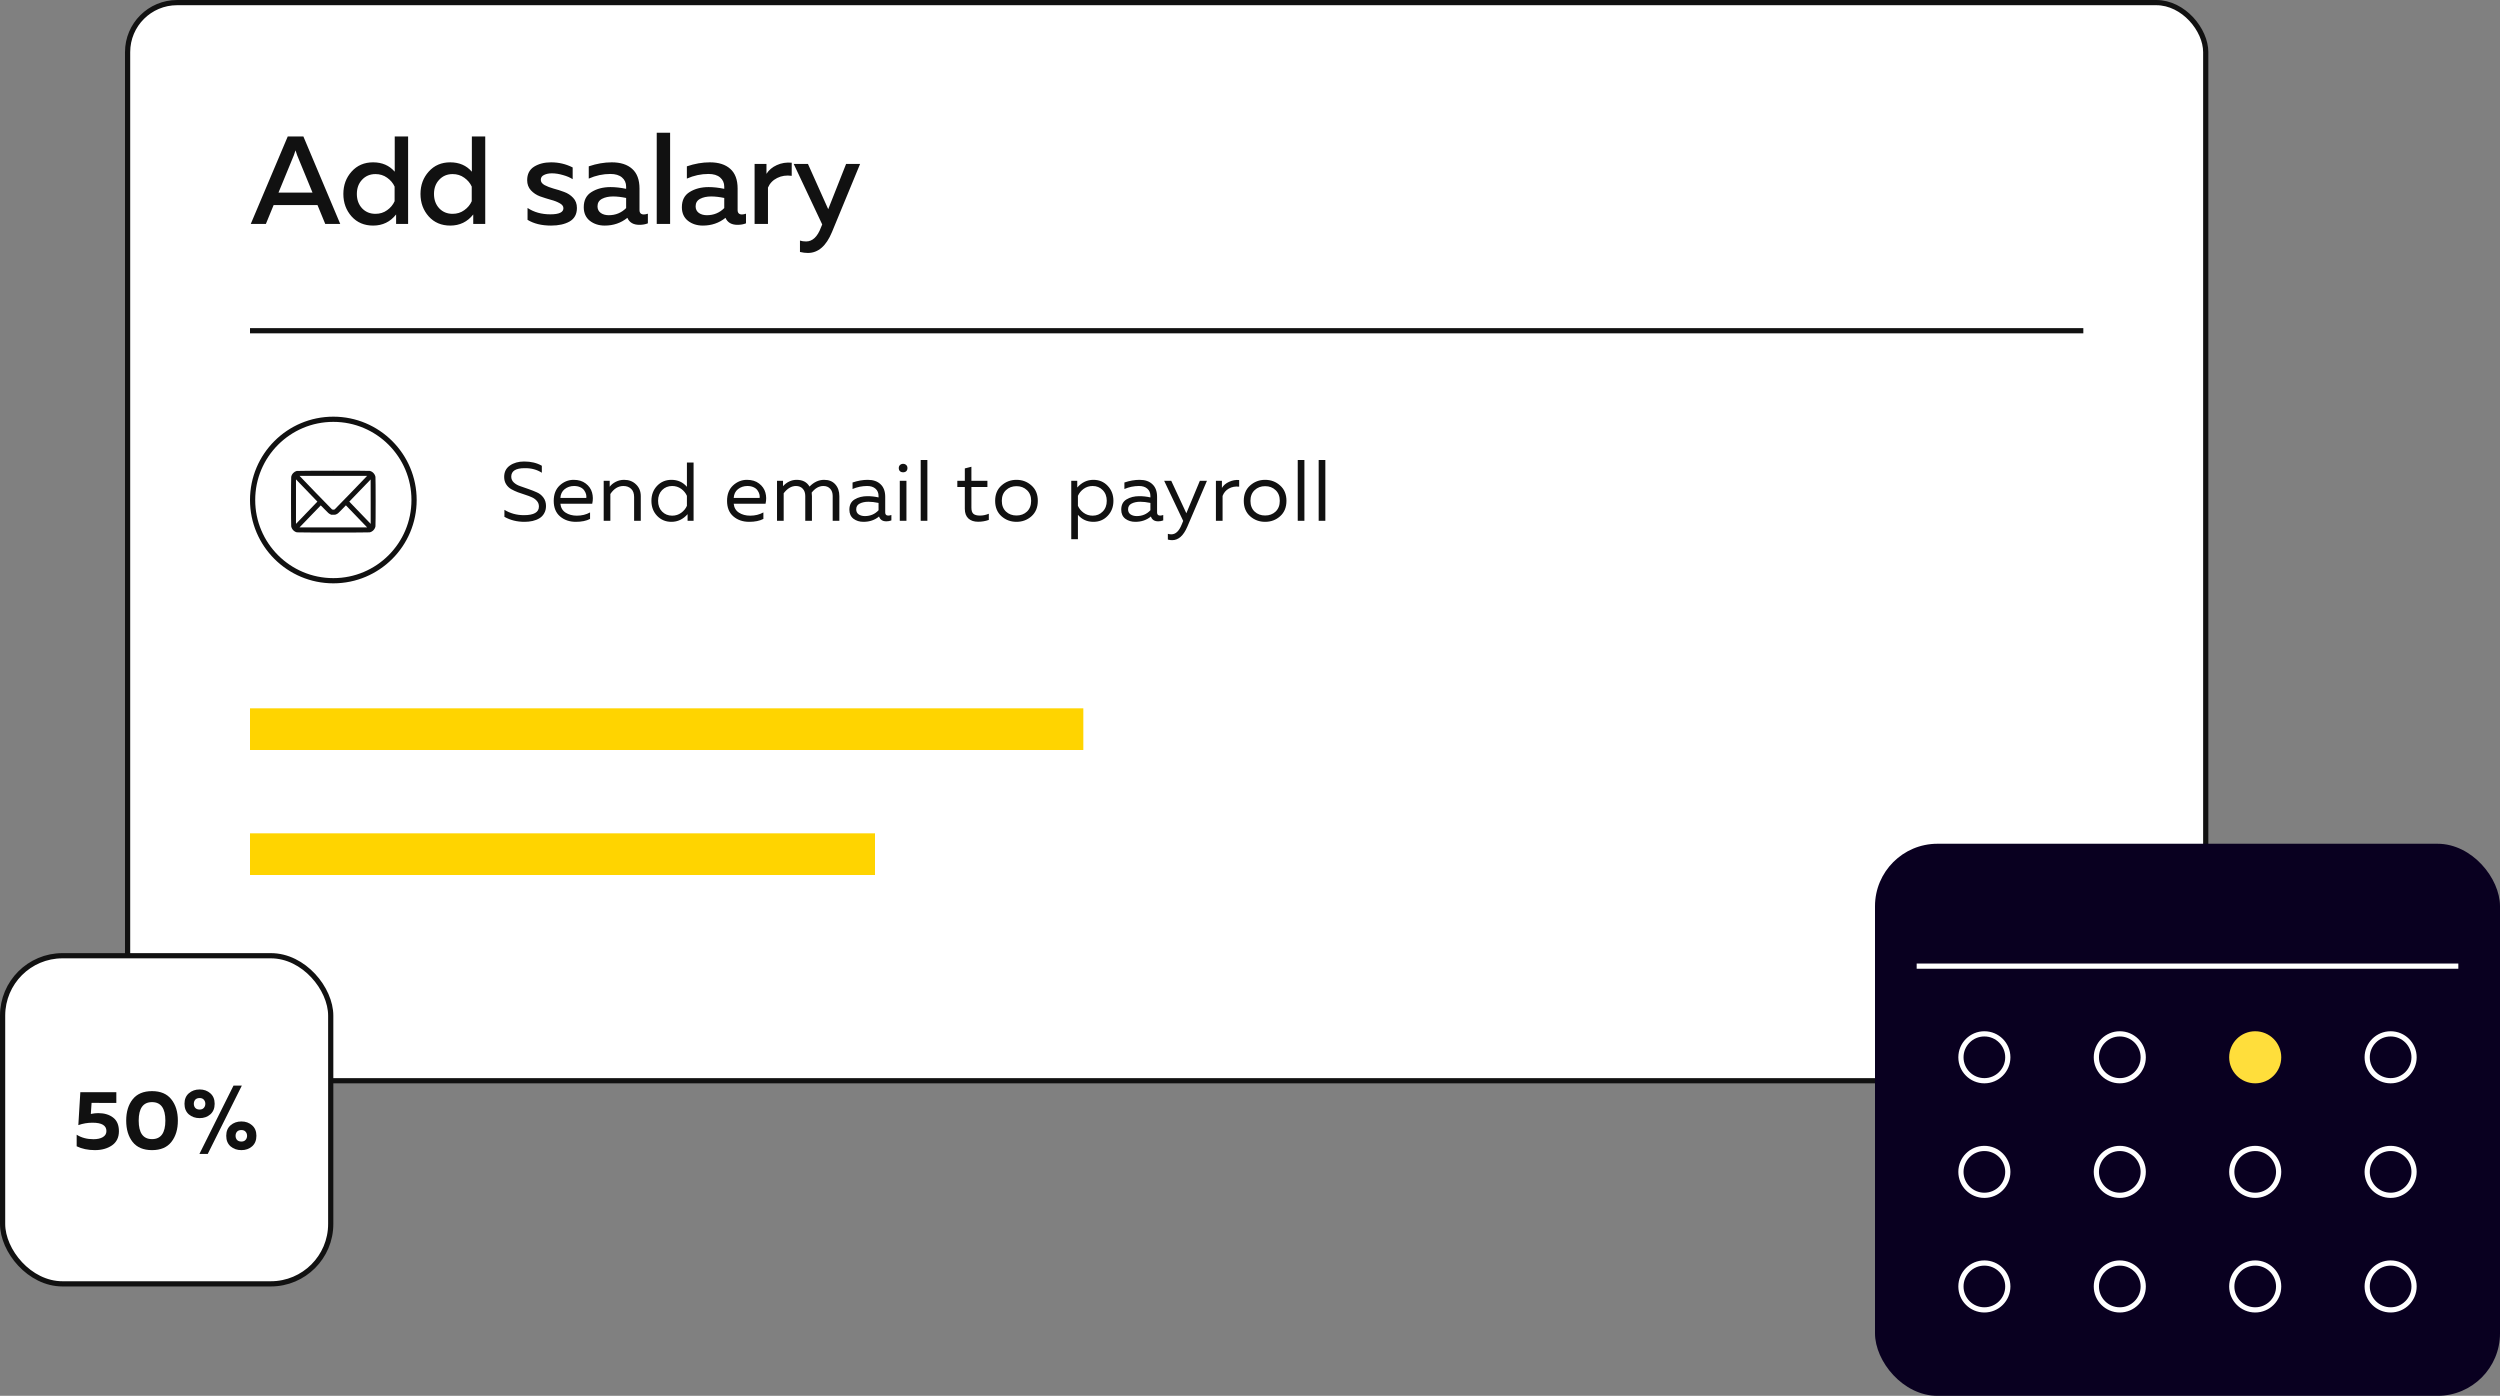 <svg width="480" height="268" viewBox="0 0 480 268" fill="none" xmlns="http://www.w3.org/2000/svg">
<rect x="0" y="0" width="480" height="268" fill="#808080" stroke="none"/>
<rect x="24.5" y="0.5" width="399" height="207" rx="9.5" fill="white" stroke="#111111"/>
<rect x="360" y="162" width="120" height="106" rx="12" fill="#090020"/>
<line x1="368" y1="185.5" x2="472" y2="185.5" stroke="white"/>
<circle cx="381" cy="203" r="4.5" stroke="white"/>
<circle cx="381" cy="225" r="4.5" stroke="white"/>
<circle cx="381" cy="247" r="4.5" stroke="white"/>
<circle cx="407" cy="203" r="4.5" stroke="white"/>
<circle cx="407" cy="225" r="4.5" stroke="white"/>
<circle cx="407" cy="247" r="4.5" stroke="white"/>
<circle cx="433" cy="203" r="5" fill="#FFDE3B"/>
<circle cx="433" cy="225" r="4.5" stroke="white"/>
<circle cx="433" cy="247" r="4.5" stroke="white"/>
<circle cx="459" cy="203" r="4.5" stroke="white"/>
<circle cx="459" cy="225" r="4.5" stroke="white"/>
<circle cx="459" cy="247" r="4.5" stroke="white"/>
<path d="M51.048 43H48.144L55.248 26.2H58.248L65.328 43H62.448L60.96 39.376H52.536L51.048 43ZM56.424 29.8L53.472 36.976H60L57.048 29.8C56.92 29.448 56.816 29.136 56.736 28.864C56.656 29.136 56.552 29.448 56.424 29.8ZM75.788 26.2H78.356V43H76.052V41.176C74.932 42.6 73.46 43.312 71.636 43.312C69.94 43.312 68.564 42.728 67.508 41.56C66.452 40.376 65.924 38.936 65.924 37.24C65.924 35.544 66.452 34.112 67.508 32.944C68.564 31.76 69.94 31.168 71.636 31.168C73.364 31.168 74.748 31.768 75.788 32.968V26.2ZM75.764 35.824C75.46 35.152 74.98 34.584 74.324 34.12C73.684 33.656 72.94 33.424 72.092 33.424C71.052 33.424 70.196 33.784 69.524 34.504C68.852 35.208 68.516 36.12 68.516 37.24C68.516 38.36 68.852 39.28 69.524 40C70.196 40.704 71.052 41.056 72.092 41.056C72.94 41.056 73.684 40.824 74.324 40.36C74.98 39.896 75.46 39.32 75.764 38.632V35.824ZM90.598 26.2H93.166V43H90.862V41.176C89.742 42.6 88.27 43.312 86.446 43.312C84.75 43.312 83.374 42.728 82.318 41.56C81.262 40.376 80.734 38.936 80.734 37.24C80.734 35.544 81.262 34.112 82.318 32.944C83.374 31.76 84.75 31.168 86.446 31.168C88.174 31.168 89.558 31.768 90.598 32.968V26.2ZM90.574 35.824C90.27 35.152 89.79 34.584 89.134 34.12C88.494 33.656 87.75 33.424 86.902 33.424C85.862 33.424 85.006 33.784 84.334 34.504C83.662 35.208 83.326 36.12 83.326 37.24C83.326 38.36 83.662 39.28 84.334 40C85.006 40.704 85.862 41.056 86.902 41.056C87.75 41.056 88.494 40.824 89.134 40.36C89.79 39.896 90.27 39.32 90.574 38.632V35.824ZM101.216 34.6C101.216 33.432 101.656 32.568 102.536 32.008C103.432 31.448 104.52 31.168 105.8 31.168C107.288 31.168 108.672 31.496 109.952 32.152V34.408C109.472 34.088 108.856 33.824 108.104 33.616C107.352 33.392 106.64 33.28 105.968 33.28C105.376 33.28 104.872 33.384 104.456 33.592C104.04 33.784 103.832 34.096 103.832 34.528C103.832 34.928 104.072 35.264 104.552 35.536C105.032 35.792 105.608 36.016 106.28 36.208C106.968 36.384 107.648 36.6 108.32 36.856C108.992 37.096 109.568 37.472 110.048 37.984C110.528 38.496 110.768 39.144 110.768 39.928C110.768 41.112 110.304 41.976 109.376 42.52C108.448 43.048 107.256 43.312 105.8 43.312C103.992 43.312 102.488 42.944 101.288 42.208V39.928C102.52 40.744 103.984 41.152 105.68 41.152C107.344 41.152 108.176 40.76 108.176 39.976C108.176 39.592 107.936 39.272 107.456 39.016C106.976 38.744 106.392 38.52 105.704 38.344C105.032 38.152 104.352 37.936 103.664 37.696C102.992 37.44 102.416 37.056 101.936 36.544C101.456 36.016 101.216 35.368 101.216 34.6ZM122.785 40.336C122.785 40.896 123.065 41.176 123.625 41.176C123.817 41.176 124.073 41.128 124.393 41.032V42.88C123.913 43.072 123.369 43.168 122.761 43.168C121.609 43.168 120.841 42.72 120.457 41.824C119.225 42.816 117.777 43.312 116.113 43.312C114.993 43.312 114.041 43.008 113.257 42.4C112.473 41.776 112.081 40.904 112.081 39.784C112.081 38.44 112.585 37.464 113.593 36.856C114.601 36.232 115.809 35.92 117.217 35.92C118.145 35.92 119.145 36.032 120.217 36.256V35.848C120.217 35.112 119.953 34.52 119.425 34.072C118.897 33.624 118.153 33.4 117.193 33.4C115.769 33.4 114.385 33.696 113.041 34.288V31.936C114.545 31.424 116.017 31.168 117.457 31.168C119.137 31.168 120.441 31.584 121.369 32.416C122.313 33.248 122.785 34.512 122.785 36.208V40.336ZM117.721 37.72C116.873 37.72 116.161 37.872 115.585 38.176C115.009 38.48 114.721 38.96 114.721 39.616C114.721 40.16 114.929 40.584 115.345 40.888C115.761 41.176 116.273 41.32 116.881 41.32C118.193 41.32 119.305 40.864 120.217 39.952V38.008C119.289 37.816 118.457 37.72 117.721 37.72ZM126.092 25.48H128.66V43H126.092V25.48ZM141.623 40.336C141.623 40.896 141.903 41.176 142.463 41.176C142.655 41.176 142.911 41.128 143.231 41.032V42.88C142.751 43.072 142.207 43.168 141.599 43.168C140.447 43.168 139.679 42.72 139.295 41.824C138.063 42.816 136.615 43.312 134.951 43.312C133.831 43.312 132.879 43.008 132.095 42.4C131.311 41.776 130.919 40.904 130.919 39.784C130.919 38.44 131.423 37.464 132.431 36.856C133.439 36.232 134.647 35.92 136.055 35.92C136.983 35.92 137.983 36.032 139.055 36.256V35.848C139.055 35.112 138.791 34.52 138.263 34.072C137.735 33.624 136.991 33.4 136.031 33.4C134.607 33.4 133.223 33.696 131.879 34.288V31.936C133.383 31.424 134.855 31.168 136.295 31.168C137.975 31.168 139.279 31.584 140.207 32.416C141.151 33.248 141.623 34.512 141.623 36.208V40.336ZM136.559 37.72C135.711 37.72 134.999 37.872 134.423 38.176C133.847 38.48 133.559 38.96 133.559 39.616C133.559 40.16 133.767 40.584 134.183 40.888C134.599 41.176 135.111 41.32 135.719 41.32C137.031 41.32 138.143 40.864 139.055 39.952V38.008C138.127 37.816 137.295 37.72 136.559 37.72ZM147.162 33.376C147.61 32.656 148.274 32.096 149.154 31.696C150.034 31.296 150.986 31.144 152.01 31.24V33.76C150.986 33.616 150.058 33.752 149.226 34.168C148.394 34.584 147.802 35.2 147.45 36.016V43H144.882V31.48H147.162V33.376ZM159.017 40.168L162.449 31.48H165.137L159.737 44.56C158.633 47.232 157.089 48.568 155.105 48.568C154.641 48.568 154.137 48.504 153.593 48.376V46.192C153.945 46.304 154.337 46.36 154.769 46.36C156.001 46.36 156.953 45.464 157.625 43.672L157.865 43.096L152.393 31.48H155.129L159.017 40.168Z" fill="#111111"/>
<rect x="0.5" y="183.5" width="63" height="63" rx="11.5" fill="white" stroke="#111111"/>
<path d="M15.424 209.704H22.336V211.768L17.584 211.752L17.44 213.88C17.952 213.773 18.421 213.72 18.848 213.72C20.021 213.72 20.976 214.003 21.712 214.568C22.458 215.133 22.832 216.008 22.832 217.192C22.832 218.387 22.389 219.293 21.504 219.912C20.618 220.52 19.525 220.824 18.224 220.824C16.901 220.824 15.733 220.579 14.72 220.088V217.864C15.626 218.44 16.704 218.728 17.952 218.728C18.698 218.728 19.296 218.595 19.744 218.328C20.202 218.061 20.432 217.672 20.432 217.16C20.432 216.093 19.546 215.56 17.776 215.56C16.816 215.56 15.904 215.715 15.04 216.024L15.424 209.704Z" fill="#111111"/>
<path d="M25.462 219.256C24.64 218.2 24.23 216.835 24.23 215.16C24.23 213.485 24.64 212.125 25.462 211.08C26.294 210.024 27.536 209.496 29.19 209.496C30.843 209.496 32.08 210.024 32.902 211.08C33.734 212.125 34.15 213.485 34.15 215.16C34.15 216.835 33.734 218.2 32.902 219.256C32.08 220.301 30.843 220.824 29.19 220.824C27.536 220.824 26.294 220.301 25.462 219.256ZM29.19 218.712C30.896 218.712 31.75 217.528 31.75 215.16C31.75 212.792 30.896 211.608 29.19 211.608C27.483 211.608 26.63 212.792 26.63 215.16C26.63 217.528 27.483 218.712 29.19 218.712Z" fill="#111111"/>
<path d="M39.886 221.56H38.286L44.831 208.44H46.431L39.886 221.56ZM40.383 209.912C40.937 210.392 41.215 211.064 41.215 211.928C41.215 212.792 40.937 213.469 40.383 213.96C39.828 214.44 39.145 214.68 38.334 214.68C37.513 214.68 36.82 214.44 36.255 213.96C35.7 213.469 35.422 212.792 35.422 211.928C35.422 211.064 35.7 210.392 36.255 209.912C36.82 209.421 37.513 209.176 38.334 209.176C39.145 209.176 39.828 209.421 40.383 209.912ZM37.486 211.144C37.305 211.357 37.215 211.619 37.215 211.928C37.215 212.237 37.305 212.499 37.486 212.712C37.678 212.925 37.961 213.032 38.334 213.032C38.687 213.032 38.953 212.925 39.135 212.712C39.327 212.499 39.422 212.237 39.422 211.928C39.422 211.619 39.327 211.357 39.135 211.144C38.953 210.931 38.687 210.824 38.334 210.824C37.961 210.824 37.678 210.931 37.486 211.144ZM48.398 216.056C48.953 216.536 49.23 217.208 49.23 218.072C49.23 218.936 48.953 219.613 48.398 220.104C47.844 220.584 47.161 220.824 46.35 220.824C45.529 220.824 44.836 220.584 44.27 220.104C43.716 219.613 43.438 218.936 43.438 218.072C43.438 217.208 43.716 216.536 44.27 216.056C44.836 215.565 45.529 215.32 46.35 215.32C47.161 215.32 47.844 215.565 48.398 216.056ZM45.502 217.288C45.321 217.501 45.23 217.763 45.23 218.072C45.23 218.381 45.321 218.643 45.502 218.856C45.694 219.069 45.977 219.176 46.35 219.176C46.703 219.176 46.969 219.069 47.151 218.856C47.343 218.643 47.438 218.381 47.438 218.072C47.438 217.763 47.343 217.501 47.151 217.288C46.969 217.075 46.703 216.968 46.35 216.968C45.977 216.968 45.694 217.075 45.502 217.288Z" fill="#111111"/>
<path d="M96.8 91.568C96.8 90.619 97.168 89.888 97.904 89.376C98.64 88.864 99.552 88.608 100.64 88.608C101.952 88.608 103.083 88.88 104.032 89.424V90.768C103.093 90.16 101.995 89.867 100.736 89.888C99.019 89.888 98.16 90.432 98.16 91.52C98.16 91.957 98.325 92.331 98.656 92.64C98.987 92.949 99.397 93.184 99.888 93.344C100.379 93.504 100.912 93.691 101.488 93.904C102.075 94.107 102.613 94.32 103.104 94.544C103.595 94.757 104.005 95.088 104.336 95.536C104.667 95.984 104.832 96.523 104.832 97.152C104.832 97.685 104.715 98.155 104.48 98.56C104.256 98.965 103.947 99.285 103.552 99.52C103.157 99.755 102.72 99.925 102.24 100.032C101.76 100.139 101.243 100.192 100.688 100.192C99.269 100.192 97.989 99.872 96.848 99.232V97.888C97.968 98.571 99.216 98.912 100.592 98.912C102.512 98.912 103.472 98.357 103.472 97.248C103.472 96.843 103.349 96.496 103.104 96.208C102.859 95.909 102.539 95.669 102.144 95.488C101.749 95.307 101.312 95.141 100.832 94.992C100.363 94.843 99.893 94.683 99.424 94.512C98.955 94.331 98.523 94.128 98.128 93.904C97.733 93.669 97.413 93.355 97.168 92.96C96.923 92.565 96.8 92.101 96.8 91.568ZM106.315 96.16C106.315 94.901 106.699 93.915 107.467 93.2C108.246 92.485 109.137 92.128 110.139 92.128C111.078 92.128 111.851 92.363 112.459 92.832C113.078 93.301 113.483 93.883 113.675 94.576C113.867 95.259 113.878 95.973 113.707 96.72H107.595C107.67 97.477 108.006 98.048 108.603 98.432C109.201 98.816 109.921 99.008 110.763 99.008C111.702 99.008 112.545 98.8 113.291 98.384V99.632C112.577 100.005 111.67 100.192 110.571 100.192C109.355 100.192 108.342 99.845 107.531 99.152C106.721 98.459 106.315 97.461 106.315 96.16ZM112.571 95.6C112.603 95.376 112.587 95.141 112.523 94.896C112.459 94.651 112.342 94.405 112.171 94.16C112.011 93.915 111.761 93.712 111.419 93.552C111.078 93.392 110.678 93.312 110.219 93.312C109.526 93.312 108.923 93.515 108.411 93.92C107.91 94.325 107.638 94.885 107.595 95.6H112.571ZM117.061 93.456C117.338 93.083 117.722 92.768 118.213 92.512C118.714 92.256 119.253 92.128 119.829 92.128C120.757 92.128 121.52 92.421 122.117 93.008C122.725 93.584 123.029 94.336 123.029 95.264V100H121.749V95.424C121.749 94.731 121.557 94.208 121.173 93.856C120.8 93.493 120.304 93.312 119.685 93.312C118.704 93.312 117.872 93.824 117.189 94.848V100H115.909V92.32H117.061V93.456ZM131.888 88.8H133.168V100H132.016V98.72C131.152 99.701 130.117 100.192 128.912 100.192C127.813 100.192 126.896 99.808 126.16 99.04C125.434 98.272 125.072 97.312 125.072 96.16C125.072 95.008 125.434 94.048 126.16 93.28C126.896 92.512 127.813 92.128 128.912 92.128C130.128 92.128 131.12 92.576 131.888 93.472V88.8ZM131.888 95.2C131.653 94.667 131.285 94.219 130.784 93.856C130.282 93.493 129.706 93.312 129.056 93.312C128.288 93.312 127.642 93.573 127.12 94.096C126.608 94.619 126.352 95.307 126.352 96.16C126.352 97.013 126.608 97.701 127.12 98.224C127.642 98.747 128.288 99.008 129.056 99.008C129.706 99.008 130.282 98.827 130.784 98.464C131.285 98.101 131.653 97.653 131.888 97.12V95.2ZM139.594 96.16C139.594 94.901 139.978 93.915 140.746 93.2C141.524 92.485 142.415 92.128 143.418 92.128C144.356 92.128 145.13 92.363 145.738 92.832C146.356 93.301 146.762 93.883 146.954 94.576C147.146 95.259 147.156 95.973 146.986 96.72H140.874C140.948 97.477 141.284 98.048 141.882 98.432C142.479 98.816 143.199 99.008 144.042 99.008C144.98 99.008 145.823 98.8 146.57 98.384V99.632C145.855 100.005 144.948 100.192 143.85 100.192C142.634 100.192 141.62 99.845 140.81 99.152C139.999 98.459 139.594 97.461 139.594 96.16ZM145.85 95.6C145.882 95.376 145.866 95.141 145.802 94.896C145.738 94.651 145.62 94.405 145.45 94.16C145.29 93.915 145.039 93.712 144.698 93.552C144.356 93.392 143.956 93.312 143.498 93.312C142.804 93.312 142.202 93.515 141.69 93.92C141.188 94.325 140.916 94.885 140.874 95.6H145.85ZM150.467 100H149.187V92.32H150.339V93.344C151.096 92.533 151.971 92.128 152.963 92.128C154.104 92.128 154.926 92.56 155.427 93.424C156.27 92.56 157.203 92.128 158.227 92.128C159.155 92.128 159.875 92.421 160.387 93.008C160.899 93.584 161.155 94.336 161.155 95.264V100H159.875V95.232C159.875 94.645 159.715 94.181 159.395 93.84C159.075 93.488 158.638 93.312 158.083 93.312C157.262 93.312 156.515 93.733 155.843 94.576C155.875 94.8 155.891 95.029 155.891 95.264V100H154.611V95.232C154.611 94.645 154.451 94.181 154.131 93.84C153.811 93.488 153.374 93.312 152.819 93.312C151.966 93.312 151.182 93.776 150.467 94.704V100ZM169.961 98.4C169.961 98.795 170.159 98.992 170.553 98.992C170.724 98.992 170.921 98.955 171.145 98.88V99.92C170.825 100.037 170.505 100.096 170.185 100.096C169.449 100.096 168.98 99.787 168.777 99.168C167.956 99.851 166.959 100.192 165.785 100.192C165.039 100.192 164.399 99.995 163.865 99.6C163.343 99.195 163.081 98.613 163.081 97.856C163.081 96.949 163.417 96.293 164.089 95.888C164.772 95.472 165.593 95.264 166.553 95.264C167.257 95.264 167.967 95.344 168.681 95.504V95.232C168.681 94.645 168.489 94.181 168.105 93.84C167.721 93.488 167.183 93.312 166.489 93.312C165.519 93.312 164.585 93.504 163.689 93.888V92.64C164.692 92.299 165.668 92.128 166.617 92.128C167.663 92.128 168.479 92.411 169.065 92.976C169.663 93.531 169.961 94.336 169.961 95.392V98.4ZM164.393 97.792C164.393 98.219 164.553 98.544 164.873 98.768C165.204 98.981 165.599 99.088 166.057 99.088C167.113 99.088 167.988 98.715 168.681 97.968V96.56C167.956 96.411 167.305 96.336 166.729 96.336C166.079 96.336 165.524 96.453 165.065 96.688C164.617 96.912 164.393 97.28 164.393 97.792ZM174.037 100H172.757V92.32H174.037V100ZM173.989 89.28C174.149 89.419 174.229 89.616 174.229 89.872C174.229 90.128 174.149 90.331 173.989 90.48C173.829 90.619 173.631 90.688 173.397 90.688C173.162 90.688 172.965 90.619 172.805 90.48C172.645 90.331 172.565 90.128 172.565 89.872C172.565 89.616 172.645 89.419 172.805 89.28C172.965 89.131 173.162 89.056 173.397 89.056C173.631 89.056 173.829 89.131 173.989 89.28ZM176.775 88.32H178.055V100H176.775V88.32ZM185.246 89.936L186.51 89.616V92.32H189.582V93.504H186.51V97.472C186.51 98.037 186.638 98.432 186.894 98.656C187.161 98.88 187.582 98.992 188.158 98.992C188.713 98.992 189.278 98.875 189.854 98.64V99.824C189.203 100.059 188.515 100.176 187.79 100.176C187.011 100.176 186.393 99.968 185.934 99.552C185.475 99.125 185.246 98.507 185.246 97.696V93.504H183.806V92.32H185.246V89.936ZM192.284 99.12C191.474 98.395 191.068 97.408 191.068 96.16C191.068 94.912 191.474 93.931 192.284 93.216C193.095 92.491 194.055 92.128 195.164 92.128C196.284 92.128 197.244 92.491 198.044 93.216C198.855 93.931 199.26 94.912 199.26 96.16C199.26 97.408 198.855 98.395 198.044 99.12C197.244 99.835 196.284 100.192 195.164 100.192C194.055 100.192 193.095 99.835 192.284 99.12ZM197.18 98.224C197.714 97.712 197.98 97.024 197.98 96.16C197.98 95.296 197.714 94.613 197.18 94.112C196.647 93.6 195.975 93.344 195.164 93.344C194.354 93.344 193.682 93.6 193.148 94.112C192.615 94.613 192.348 95.296 192.348 96.16C192.348 97.024 192.615 97.712 193.148 98.224C193.682 98.725 194.354 98.976 195.164 98.976C195.975 98.976 196.647 98.725 197.18 98.224ZM206.833 93.6C207.697 92.619 208.732 92.128 209.937 92.128C211.036 92.128 211.948 92.512 212.673 93.28C213.409 94.048 213.777 95.008 213.777 96.16C213.777 97.312 213.409 98.272 212.673 99.04C211.948 99.808 211.036 100.192 209.937 100.192C208.721 100.192 207.729 99.744 206.961 98.848V103.52H205.681V92.32H206.833V93.6ZM211.713 98.224C212.236 97.701 212.497 97.013 212.497 96.16C212.497 95.307 212.236 94.619 211.713 94.096C211.201 93.573 210.561 93.312 209.793 93.312C209.142 93.312 208.566 93.493 208.065 93.856C207.564 94.219 207.196 94.667 206.961 95.2V97.12C207.196 97.653 207.564 98.101 208.065 98.464C208.566 98.827 209.142 99.008 209.793 99.008C210.561 99.008 211.201 98.747 211.713 98.224ZM222.158 98.4C222.158 98.795 222.356 98.992 222.75 98.992C222.921 98.992 223.118 98.955 223.342 98.88V99.92C223.022 100.037 222.702 100.096 222.382 100.096C221.646 100.096 221.177 99.787 220.974 99.168C220.153 99.851 219.156 100.192 217.982 100.192C217.236 100.192 216.596 99.995 216.062 99.6C215.54 99.195 215.278 98.613 215.278 97.856C215.278 96.949 215.614 96.293 216.286 95.888C216.969 95.472 217.79 95.264 218.75 95.264C219.454 95.264 220.164 95.344 220.878 95.504V95.232C220.878 94.645 220.686 94.181 220.302 93.84C219.918 93.488 219.38 93.312 218.686 93.312C217.716 93.312 216.782 93.504 215.886 93.888V92.64C216.889 92.299 217.865 92.128 218.814 92.128C219.86 92.128 220.676 92.411 221.262 92.976C221.86 93.531 222.158 94.336 222.158 95.392V98.4ZM216.59 97.792C216.59 98.219 216.75 98.544 217.07 98.768C217.401 98.981 217.796 99.088 218.254 99.088C219.31 99.088 220.185 98.715 220.878 97.968V96.56C220.153 96.411 219.502 96.336 218.926 96.336C218.276 96.336 217.721 96.453 217.262 96.688C216.814 96.912 216.59 97.28 216.59 97.792ZM227.779 98.544L230.371 92.32H231.731L227.955 101.152C227.219 102.859 226.253 103.712 225.059 103.712C224.771 103.712 224.493 103.675 224.227 103.6V102.496C224.451 102.56 224.675 102.592 224.899 102.592C225.72 102.592 226.381 101.968 226.883 100.72L227.171 100.016L223.523 92.32H224.883L227.779 98.544ZM234.608 93.68C234.907 93.179 235.365 92.789 235.984 92.512C236.603 92.224 237.248 92.107 237.92 92.16V93.44C237.173 93.355 236.512 93.477 235.936 93.808C235.371 94.128 234.971 94.597 234.736 95.216V100H233.456V92.32H234.608V93.68ZM240.022 99.12C239.211 98.395 238.806 97.408 238.806 96.16C238.806 94.912 239.211 93.931 240.022 93.216C240.833 92.491 241.793 92.128 242.902 92.128C244.022 92.128 244.982 92.491 245.782 93.216C246.593 93.931 246.998 94.912 246.998 96.16C246.998 97.408 246.593 98.395 245.782 99.12C244.982 99.835 244.022 100.192 242.902 100.192C241.793 100.192 240.833 99.835 240.022 99.12ZM244.918 98.224C245.451 97.712 245.718 97.024 245.718 96.16C245.718 95.296 245.451 94.613 244.918 94.112C244.385 93.6 243.713 93.344 242.902 93.344C242.091 93.344 241.419 93.6 240.886 94.112C240.353 94.613 240.086 95.296 240.086 96.16C240.086 97.024 240.353 97.712 240.886 98.224C241.419 98.725 242.091 98.976 242.902 98.976C243.713 98.976 244.385 98.725 244.918 98.224ZM249.166 88.32H250.446V100H249.166V88.32ZM253.185 88.32H254.465V100H253.185V88.32Z" fill="#111111"/>
<circle cx="64" cy="96" r="15.5" fill="white" stroke="#111111"/>
<path fill-rule="evenodd" clip-rule="evenodd" d="M56.972 90.423C56.705 90.492 56.505 90.611 56.303 90.819C56.096 91.034 55.97 91.271 55.913 91.556C55.862 91.806 55.863 100.822 55.913 101.067C56.029 101.631 56.474 102.094 57.013 102.211C57.252 102.263 70.749 102.263 70.987 102.211C71.525 102.093 71.975 101.626 72.088 101.067C72.138 100.817 72.137 91.801 72.087 91.556C71.97 90.988 71.53 90.531 70.987 90.412C70.73 90.356 57.189 90.366 56.972 90.423ZM67.411 94.566C65.718 96.326 64.295 97.788 64.248 97.814C64.2 97.84 64.089 97.862 64 97.862C63.911 97.862 63.8 97.84 63.752 97.814C63.705 97.788 62.282 96.326 60.589 94.566L57.511 91.365H64H70.489L67.411 94.566ZM58.884 98.447L56.829 100.582V96.312V92.041L58.884 94.176L60.938 96.312L58.884 98.447ZM71.171 96.32V100.582L69.117 98.447L67.062 96.312L69.109 94.185C70.234 93.015 71.159 92.058 71.163 92.058C71.167 92.058 71.171 93.976 71.171 96.32ZM62.348 97.806C63.03 98.508 63.118 98.587 63.348 98.705L63.6 98.834H63.998C64.394 98.834 64.399 98.834 64.647 98.71C64.879 98.595 64.954 98.528 65.656 97.804L66.413 97.023L68.451 99.141L70.489 101.258H64H57.511L59.542 99.148C60.659 97.987 61.579 97.037 61.586 97.037C61.593 97.037 61.936 97.383 62.348 97.806Z" fill="#111111"/>
<rect x="48" y="136" width="160" height="8" fill="#FFD400"/>
<rect x="48" y="160" width="120" height="8" fill="#FFD400"/>
<line x1="48" y1="63.5" x2="400" y2="63.5" stroke="#111111"/>
</svg>

